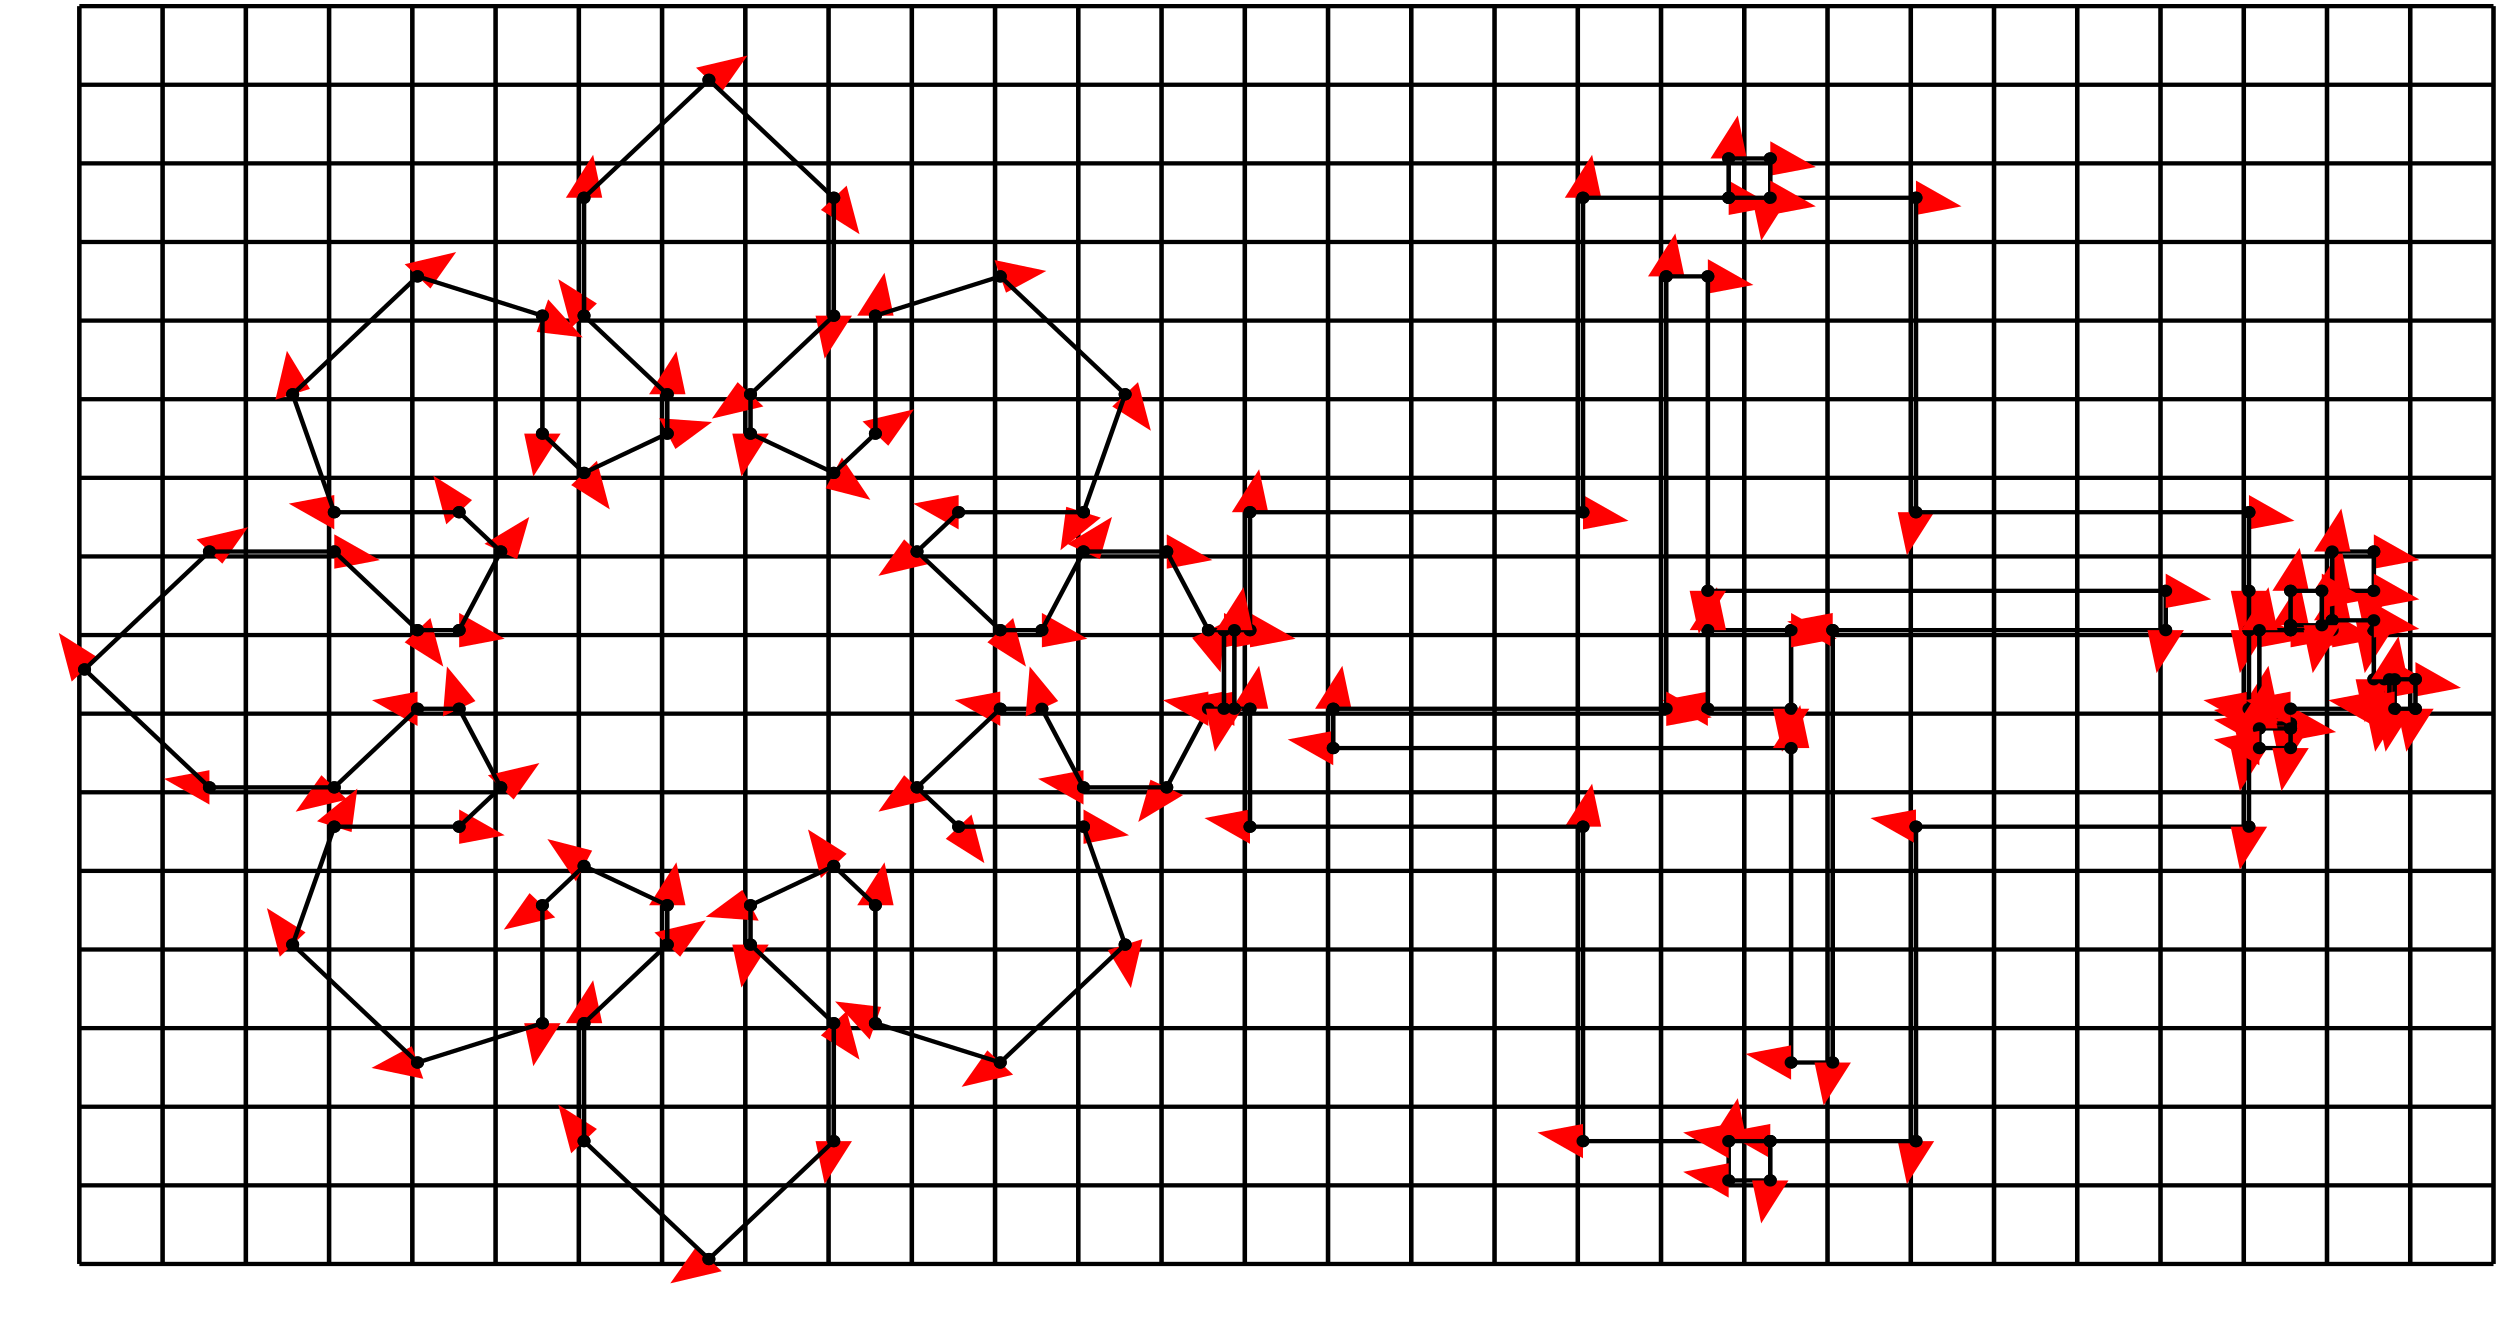 <svg width="900" height="482" preserveAspectRatio="none" viewBox="-1026 -706 3844 2180"
 xmlns="http://www.w3.org/2000/svg" xmlns:xlink="http://www.w3.org/1999/xlink">
   <defs>
    <marker id="arrow" markerWidth="10" markerHeight="10" refX="0" refY="2" orient="auto" markerUnits="strokeWidth">
      <path d="M0,0 L0,4 L5,3 z" fill="#f00" />
    </marker>
  </defs>

<line x1="-904" y1="1352" x2="2808" y2="1352" stroke-width="7" stroke="black"/>
<line x1="-904" y1="1224" x2="2808" y2="1224" stroke-width="7" stroke="black"/>
<line x1="-904" y1="1096" x2="2808" y2="1096" stroke-width="7" stroke="black"/>
<line x1="-904" y1="968" x2="2808" y2="968" stroke-width="7" stroke="black"/>
<line x1="-904" y1="840" x2="2808" y2="840" stroke-width="7" stroke="black"/>
<line x1="-904" y1="712" x2="2808" y2="712" stroke-width="7" stroke="black"/>
<line x1="-904" y1="584" x2="2808" y2="584" stroke-width="7" stroke="black"/>
<line x1="-904" y1="456" x2="2808" y2="456" stroke-width="7" stroke="black"/>
<line x1="-904" y1="328" x2="2808" y2="328" stroke-width="7" stroke="black"/>
<line x1="-904" y1="200" x2="2808" y2="200" stroke-width="7" stroke="black"/>
<line x1="-904" y1="72" x2="2808" y2="72" stroke-width="7" stroke="black"/>
<line x1="-904" y1="-56" x2="2808" y2="-56" stroke-width="7" stroke="black"/>
<line x1="-904" y1="-184" x2="2808" y2="-184" stroke-width="7" stroke="black"/>
<line x1="-904" y1="-312" x2="2808" y2="-312" stroke-width="7" stroke="black"/>
<line x1="-904" y1="-440" x2="2808" y2="-440" stroke-width="7" stroke="black"/>
<line x1="-904" y1="-568" x2="2808" y2="-568" stroke-width="7" stroke="black"/>
<line x1="-904" y1="-696" x2="2808" y2="-696" stroke-width="7" stroke="black"/>
<line x1="-904" y1="1352" x2="-904" y2="-696" stroke-width="7" stroke="black"/>
<line x1="-776" y1="1352" x2="-776" y2="-696" stroke-width="7" stroke="black"/>
<line x1="-648" y1="1352" x2="-648" y2="-696" stroke-width="7" stroke="black"/>
<line x1="-520" y1="1352" x2="-520" y2="-696" stroke-width="7" stroke="black"/>
<line x1="-392" y1="1352" x2="-392" y2="-696" stroke-width="7" stroke="black"/>
<line x1="-264" y1="1352" x2="-264" y2="-696" stroke-width="7" stroke="black"/>
<line x1="-136" y1="1352" x2="-136" y2="-696" stroke-width="7" stroke="black"/>
<line x1="-8" y1="1352" x2="-8" y2="-696" stroke-width="7" stroke="black"/>
<line x1="120" y1="1352" x2="120" y2="-696" stroke-width="7" stroke="black"/>
<line x1="248" y1="1352" x2="248" y2="-696" stroke-width="7" stroke="black"/>
<line x1="376" y1="1352" x2="376" y2="-696" stroke-width="7" stroke="black"/>
<line x1="504" y1="1352" x2="504" y2="-696" stroke-width="7" stroke="black"/>
<line x1="632" y1="1352" x2="632" y2="-696" stroke-width="7" stroke="black"/>
<line x1="760" y1="1352" x2="760" y2="-696" stroke-width="7" stroke="black"/>
<line x1="888" y1="1352" x2="888" y2="-696" stroke-width="7" stroke="black"/>
<line x1="1016" y1="1352" x2="1016" y2="-696" stroke-width="7" stroke="black"/>
<line x1="1144" y1="1352" x2="1144" y2="-696" stroke-width="7" stroke="black"/>
<line x1="1272" y1="1352" x2="1272" y2="-696" stroke-width="7" stroke="black"/>
<line x1="1400" y1="1352" x2="1400" y2="-696" stroke-width="7" stroke="black"/>
<line x1="1528" y1="1352" x2="1528" y2="-696" stroke-width="7" stroke="black"/>
<line x1="1656" y1="1352" x2="1656" y2="-696" stroke-width="7" stroke="black"/>
<line x1="1784" y1="1352" x2="1784" y2="-696" stroke-width="7" stroke="black"/>
<line x1="1912" y1="1352" x2="1912" y2="-696" stroke-width="7" stroke="black"/>
<line x1="2040" y1="1352" x2="2040" y2="-696" stroke-width="7" stroke="black"/>
<line x1="2168" y1="1352" x2="2168" y2="-696" stroke-width="7" stroke="black"/>
<line x1="2296" y1="1352" x2="2296" y2="-696" stroke-width="7" stroke="black"/>
<line x1="2424" y1="1352" x2="2424" y2="-696" stroke-width="7" stroke="black"/>
<line x1="2552" y1="1352" x2="2552" y2="-696" stroke-width="7" stroke="black"/>
<line x1="2680" y1="1352" x2="2680" y2="-696" stroke-width="7" stroke="black"/>
<line x1="2808" y1="1352" x2="2808" y2="-696" stroke-width="7" stroke="black"/>
<line x1="576" y1="448" x2="512" y2="448" stroke-width="7" stroke="black" marker-end="url(#arrow)" />
    <circle cx="576" cy="448" r="10"/>    <circle cx="512" cy="448" r="10"/>
<line x1="512" y1="448" x2="384" y2="576" stroke-width="7" stroke="black" marker-end="url(#arrow)" />
    <circle cx="512" cy="448" r="10"/>    <circle cx="384" cy="576" r="10"/>
<line x1="384" y1="576" x2="448" y2="640" stroke-width="7" stroke="black" marker-end="url(#arrow)" />
    <circle cx="384" cy="576" r="10"/>    <circle cx="448" cy="640" r="10"/>
<line x1="448" y1="640" x2="640" y2="640" stroke-width="7" stroke="black" marker-end="url(#arrow)" />
    <circle cx="448" cy="640" r="10"/>    <circle cx="640" cy="640" r="10"/>
<line x1="640" y1="640" x2="704" y2="832" stroke-width="7" stroke="black" marker-end="url(#arrow)" />
    <circle cx="640" cy="640" r="10"/>    <circle cx="704" cy="832" r="10"/>
<line x1="704" y1="832" x2="512" y2="1024" stroke-width="7" stroke="black" marker-end="url(#arrow)" />
    <circle cx="704" cy="832" r="10"/>    <circle cx="512" cy="1024" r="10"/>
<line x1="512" y1="1024" x2="320" y2="960" stroke-width="7" stroke="black" marker-end="url(#arrow)" />
    <circle cx="512" cy="1024" r="10"/>    <circle cx="320" cy="960" r="10"/>
<line x1="320" y1="960" x2="320" y2="768" stroke-width="7" stroke="black" marker-end="url(#arrow)" />
    <circle cx="320" cy="960" r="10"/>    <circle cx="320" cy="768" r="10"/>
<line x1="320" y1="768" x2="256" y2="704" stroke-width="7" stroke="black" marker-end="url(#arrow)" />
    <circle cx="320" cy="768" r="10"/>    <circle cx="256" cy="704" r="10"/>
<line x1="256" y1="704" x2="128" y2="768" stroke-width="7" stroke="black" marker-end="url(#arrow)" />
    <circle cx="256" cy="704" r="10"/>    <circle cx="128" cy="768" r="10"/>
<line x1="128" y1="768" x2="128" y2="832" stroke-width="7" stroke="black" marker-end="url(#arrow)" />
    <circle cx="128" cy="768" r="10"/>    <circle cx="128" cy="832" r="10"/>
<line x1="128" y1="832" x2="256" y2="960" stroke-width="7" stroke="black" marker-end="url(#arrow)" />
    <circle cx="128" cy="832" r="10"/>    <circle cx="256" cy="960" r="10"/>
<line x1="256" y1="960" x2="256" y2="1152" stroke-width="7" stroke="black" marker-end="url(#arrow)" />
    <circle cx="256" cy="960" r="10"/>    <circle cx="256" cy="1152" r="10"/>
<line x1="256" y1="1152" x2="64" y2="1344" stroke-width="7" stroke="black" marker-end="url(#arrow)" />
    <circle cx="256" cy="1152" r="10"/>    <circle cx="64" cy="1344" r="10"/>
<line x1="64" y1="1344" x2="-128" y2="1152" stroke-width="7" stroke="black" marker-end="url(#arrow)" />
    <circle cx="64" cy="1344" r="10"/>    <circle cx="-128" cy="1152" r="10"/>
<line x1="-128" y1="1152" x2="-128" y2="960" stroke-width="7" stroke="black" marker-end="url(#arrow)" />
    <circle cx="-128" cy="1152" r="10"/>    <circle cx="-128" cy="960" r="10"/>
<line x1="-128" y1="960" x2="0" y2="832" stroke-width="7" stroke="black" marker-end="url(#arrow)" />
    <circle cx="-128" cy="960" r="10"/>    <circle cx="0" cy="832" r="10"/>
<line x1="0" y1="832" x2="0" y2="768" stroke-width="7" stroke="black" marker-end="url(#arrow)" />
    <circle cx="0" cy="832" r="10"/>    <circle cx="0" cy="768" r="10"/>
<line x1="0" y1="768" x2="-128" y2="704" stroke-width="7" stroke="black" marker-end="url(#arrow)" />
    <circle cx="0" cy="768" r="10"/>    <circle cx="-128" cy="704" r="10"/>
<line x1="-128" y1="704" x2="-192" y2="768" stroke-width="7" stroke="black" marker-end="url(#arrow)" />
    <circle cx="-128" cy="704" r="10"/>    <circle cx="-192" cy="768" r="10"/>
<line x1="-192" y1="768" x2="-192" y2="960" stroke-width="7" stroke="black" marker-end="url(#arrow)" />
    <circle cx="-192" cy="768" r="10"/>    <circle cx="-192" cy="960" r="10"/>
<line x1="-192" y1="960" x2="-384" y2="1024" stroke-width="7" stroke="black" marker-end="url(#arrow)" />
    <circle cx="-192" cy="960" r="10"/>    <circle cx="-384" cy="1024" r="10"/>
<line x1="-384" y1="1024" x2="-576" y2="832" stroke-width="7" stroke="black" marker-end="url(#arrow)" />
    <circle cx="-384" cy="1024" r="10"/>    <circle cx="-576" cy="832" r="10"/>
<line x1="-576" y1="832" x2="-512" y2="640" stroke-width="7" stroke="black" marker-end="url(#arrow)" />
    <circle cx="-576" cy="832" r="10"/>    <circle cx="-512" cy="640" r="10"/>
<line x1="-512" y1="640" x2="-320" y2="640" stroke-width="7" stroke="black" marker-end="url(#arrow)" />
    <circle cx="-512" cy="640" r="10"/>    <circle cx="-320" cy="640" r="10"/>
<line x1="-320" y1="640" x2="-256" y2="576" stroke-width="7" stroke="black" marker-end="url(#arrow)" />
    <circle cx="-320" cy="640" r="10"/>    <circle cx="-256" cy="576" r="10"/>
<line x1="-256" y1="576" x2="-320" y2="448" stroke-width="7" stroke="black" marker-end="url(#arrow)" />
    <circle cx="-256" cy="576" r="10"/>    <circle cx="-320" cy="448" r="10"/>
<line x1="-320" y1="448" x2="-384" y2="448" stroke-width="7" stroke="black" marker-end="url(#arrow)" />
    <circle cx="-320" cy="448" r="10"/>    <circle cx="-384" cy="448" r="10"/>
<line x1="-384" y1="448" x2="-512" y2="576" stroke-width="7" stroke="black" marker-end="url(#arrow)" />
    <circle cx="-384" cy="448" r="10"/>    <circle cx="-512" cy="576" r="10"/>
<line x1="-512" y1="576" x2="-704" y2="576" stroke-width="7" stroke="black" marker-end="url(#arrow)" />
    <circle cx="-512" cy="576" r="10"/>    <circle cx="-704" cy="576" r="10"/>
<line x1="-704" y1="576" x2="-896" y2="384" stroke-width="7" stroke="black" marker-end="url(#arrow)" />
    <circle cx="-704" cy="576" r="10"/>    <circle cx="-896" cy="384" r="10"/>
<line x1="-896" y1="384" x2="-704" y2="192" stroke-width="7" stroke="black" marker-end="url(#arrow)" />
    <circle cx="-896" cy="384" r="10"/>    <circle cx="-704" cy="192" r="10"/>
<line x1="-704" y1="192" x2="-512" y2="192" stroke-width="7" stroke="black" marker-end="url(#arrow)" />
    <circle cx="-704" cy="192" r="10"/>    <circle cx="-512" cy="192" r="10"/>
<line x1="-512" y1="192" x2="-384" y2="320" stroke-width="7" stroke="black" marker-end="url(#arrow)" />
    <circle cx="-512" cy="192" r="10"/>    <circle cx="-384" cy="320" r="10"/>
<line x1="-384" y1="320" x2="-320" y2="320" stroke-width="7" stroke="black" marker-end="url(#arrow)" />
    <circle cx="-384" cy="320" r="10"/>    <circle cx="-320" cy="320" r="10"/>
<line x1="-320" y1="320" x2="-256" y2="192" stroke-width="7" stroke="black" marker-end="url(#arrow)" />
    <circle cx="-320" cy="320" r="10"/>    <circle cx="-256" cy="192" r="10"/>
<line x1="-256" y1="192" x2="-320" y2="128" stroke-width="7" stroke="black" marker-end="url(#arrow)" />
    <circle cx="-256" cy="192" r="10"/>    <circle cx="-320" cy="128" r="10"/>
<line x1="-320" y1="128" x2="-512" y2="128" stroke-width="7" stroke="black" marker-end="url(#arrow)" />
    <circle cx="-320" cy="128" r="10"/>    <circle cx="-512" cy="128" r="10"/>
<line x1="-512" y1="128" x2="-576" y2="-64" stroke-width="7" stroke="black" marker-end="url(#arrow)" />
    <circle cx="-512" cy="128" r="10"/>    <circle cx="-576" cy="-64" r="10"/>
<line x1="-576" y1="-64" x2="-384" y2="-256" stroke-width="7" stroke="black" marker-end="url(#arrow)" />
    <circle cx="-576" cy="-64" r="10"/>    <circle cx="-384" cy="-256" r="10"/>
<line x1="-384" y1="-256" x2="-192" y2="-192" stroke-width="7" stroke="black" marker-end="url(#arrow)" />
    <circle cx="-384" cy="-256" r="10"/>    <circle cx="-192" cy="-192" r="10"/>
<line x1="-192" y1="-192" x2="-192" y2="0" stroke-width="7" stroke="black" marker-end="url(#arrow)" />
    <circle cx="-192" cy="-192" r="10"/>    <circle cx="-192" cy="0" r="10"/>
<line x1="-192" y1="0" x2="-128" y2="64" stroke-width="7" stroke="black" marker-end="url(#arrow)" />
    <circle cx="-192" cy="0" r="10"/>    <circle cx="-128" cy="64" r="10"/>
<line x1="-128" y1="64" x2="0" y2="0" stroke-width="7" stroke="black" marker-end="url(#arrow)" />
    <circle cx="-128" cy="64" r="10"/>    <circle cx="0" cy="0" r="10"/>
<line x1="0" y1="0" x2="0" y2="-64" stroke-width="7" stroke="black" marker-end="url(#arrow)" />
    <circle cx="0" cy="0" r="10"/>    <circle cx="0" cy="-64" r="10"/>
<line x1="0" y1="-64" x2="-128" y2="-192" stroke-width="7" stroke="black" marker-end="url(#arrow)" />
    <circle cx="0" cy="-64" r="10"/>    <circle cx="-128" cy="-192" r="10"/>
<line x1="-128" y1="-192" x2="-128" y2="-384" stroke-width="7" stroke="black" marker-end="url(#arrow)" />
    <circle cx="-128" cy="-192" r="10"/>    <circle cx="-128" cy="-384" r="10"/>
<line x1="-128" y1="-384" x2="64" y2="-576" stroke-width="7" stroke="black" marker-end="url(#arrow)" />
    <circle cx="-128" cy="-384" r="10"/>    <circle cx="64" cy="-576" r="10"/>
<line x1="64" y1="-576" x2="256" y2="-384" stroke-width="7" stroke="black" marker-end="url(#arrow)" />
    <circle cx="64" cy="-576" r="10"/>    <circle cx="256" cy="-384" r="10"/>
<line x1="256" y1="-384" x2="256" y2="-192" stroke-width="7" stroke="black" marker-end="url(#arrow)" />
    <circle cx="256" cy="-384" r="10"/>    <circle cx="256" cy="-192" r="10"/>
<line x1="256" y1="-192" x2="128" y2="-64" stroke-width="7" stroke="black" marker-end="url(#arrow)" />
    <circle cx="256" cy="-192" r="10"/>    <circle cx="128" cy="-64" r="10"/>
<line x1="128" y1="-64" x2="128" y2="0" stroke-width="7" stroke="black" marker-end="url(#arrow)" />
    <circle cx="128" cy="-64" r="10"/>    <circle cx="128" cy="0" r="10"/>
<line x1="128" y1="0" x2="256" y2="64" stroke-width="7" stroke="black" marker-end="url(#arrow)" />
    <circle cx="128" cy="0" r="10"/>    <circle cx="256" cy="64" r="10"/>
<line x1="256" y1="64" x2="320" y2="0" stroke-width="7" stroke="black" marker-end="url(#arrow)" />
    <circle cx="256" cy="64" r="10"/>    <circle cx="320" cy="0" r="10"/>
<line x1="320" y1="0" x2="320" y2="-192" stroke-width="7" stroke="black" marker-end="url(#arrow)" />
    <circle cx="320" cy="0" r="10"/>    <circle cx="320" cy="-192" r="10"/>
<line x1="320" y1="-192" x2="512" y2="-256" stroke-width="7" stroke="black" marker-end="url(#arrow)" />
    <circle cx="320" cy="-192" r="10"/>    <circle cx="512" cy="-256" r="10"/>
<line x1="512" y1="-256" x2="704" y2="-64" stroke-width="7" stroke="black" marker-end="url(#arrow)" />
    <circle cx="512" cy="-256" r="10"/>    <circle cx="704" cy="-64" r="10"/>
<line x1="704" y1="-64" x2="640" y2="128" stroke-width="7" stroke="black" marker-end="url(#arrow)" />
    <circle cx="704" cy="-64" r="10"/>    <circle cx="640" cy="128" r="10"/>
<line x1="640" y1="128" x2="448" y2="128" stroke-width="7" stroke="black" marker-end="url(#arrow)" />
    <circle cx="640" cy="128" r="10"/>    <circle cx="448" cy="128" r="10"/>
<line x1="448" y1="128" x2="384" y2="192" stroke-width="7" stroke="black" marker-end="url(#arrow)" />
    <circle cx="448" cy="128" r="10"/>    <circle cx="384" cy="192" r="10"/>
<line x1="384" y1="192" x2="512" y2="320" stroke-width="7" stroke="black" marker-end="url(#arrow)" />
    <circle cx="384" cy="192" r="10"/>    <circle cx="512" cy="320" r="10"/>
<line x1="512" y1="320" x2="576" y2="320" stroke-width="7" stroke="black" marker-end="url(#arrow)" />
    <circle cx="512" cy="320" r="10"/>    <circle cx="576" cy="320" r="10"/>
<line x1="576" y1="320" x2="640" y2="192" stroke-width="7" stroke="black" marker-end="url(#arrow)" />
    <circle cx="576" cy="320" r="10"/>    <circle cx="640" cy="192" r="10"/>
<line x1="640" y1="192" x2="768" y2="192" stroke-width="7" stroke="black" marker-end="url(#arrow)" />
    <circle cx="640" cy="192" r="10"/>    <circle cx="768" cy="192" r="10"/>
<line x1="768" y1="192" x2="832" y2="320" stroke-width="7" stroke="black" marker-end="url(#arrow)" />
    <circle cx="768" cy="192" r="10"/>    <circle cx="832" cy="320" r="10"/>
<line x1="832" y1="448" x2="768" y2="576" stroke-width="7" stroke="black" marker-end="url(#arrow)" />
    <circle cx="832" cy="448" r="10"/>    <circle cx="768" cy="576" r="10"/>
<line x1="768" y1="576" x2="640" y2="576" stroke-width="7" stroke="black" marker-end="url(#arrow)" />
    <circle cx="768" cy="576" r="10"/>    <circle cx="640" cy="576" r="10"/>
<line x1="640" y1="576" x2="576" y2="448" stroke-width="7" stroke="black" marker-end="url(#arrow)" />
    <circle cx="640" cy="576" r="10"/>    <circle cx="576" cy="448" r="10"/>
<line x1="832" y1="320" x2="856" y2="320" stroke-width="7" stroke="black" marker-end="url(#arrow)" />
    <circle cx="832" cy="320" r="10"/>    <circle cx="856" cy="320" r="10"/>
<line x1="856" y1="320" x2="872" y2="320" stroke-width="7" stroke="black" marker-end="url(#arrow)" />
    <circle cx="856" cy="320" r="10"/>    <circle cx="872" cy="320" r="10"/>
<line x1="872" y1="320" x2="896" y2="320" stroke-width="7" stroke="black" marker-end="url(#arrow)" />
    <circle cx="872" cy="320" r="10"/>    <circle cx="896" cy="320" r="10"/>
<line x1="896" y1="320" x2="896" y2="128" stroke-width="7" stroke="black" marker-end="url(#arrow)" />
    <circle cx="896" cy="320" r="10"/>    <circle cx="896" cy="128" r="10"/>
<line x1="896" y1="128" x2="1408" y2="128" stroke-width="7" stroke="black" marker-end="url(#arrow)" />
    <circle cx="896" cy="128" r="10"/>    <circle cx="1408" cy="128" r="10"/>
<line x1="1408" y1="128" x2="1408" y2="-384" stroke-width="7" stroke="black" marker-end="url(#arrow)" />
    <circle cx="1408" cy="128" r="10"/>    <circle cx="1408" cy="-384" r="10"/>
<line x1="1696" y1="-384" x2="1920" y2="-384" stroke-width="7" stroke="black" marker-end="url(#arrow)" />
    <circle cx="1696" cy="-384" r="10"/>    <circle cx="1920" cy="-384" r="10"/>
<line x1="1920" y1="-384" x2="1920" y2="128" stroke-width="7" stroke="black" marker-end="url(#arrow)" />
    <circle cx="1920" cy="-384" r="10"/>    <circle cx="1920" cy="128" r="10"/>
<line x1="1920" y1="128" x2="2432" y2="128" stroke-width="7" stroke="black" marker-end="url(#arrow)" />
    <circle cx="1920" cy="128" r="10"/>    <circle cx="2432" cy="128" r="10"/>
<line x1="2432" y1="640" x2="1920" y2="640" stroke-width="7" stroke="black" marker-end="url(#arrow)" />
    <circle cx="2432" cy="640" r="10"/>    <circle cx="1920" cy="640" r="10"/>
<line x1="1920" y1="640" x2="1920" y2="1152" stroke-width="7" stroke="black" marker-end="url(#arrow)" />
    <circle cx="1920" cy="640" r="10"/>    <circle cx="1920" cy="1152" r="10"/>
<line x1="1920" y1="1152" x2="1696" y2="1152" stroke-width="7" stroke="black" marker-end="url(#arrow)" />
    <circle cx="1920" cy="1152" r="10"/>    <circle cx="1696" cy="1152" r="10"/>
<line x1="1408" y1="1152" x2="1408" y2="640" stroke-width="7" stroke="black" marker-end="url(#arrow)" />
    <circle cx="1408" cy="1152" r="10"/>    <circle cx="1408" cy="640" r="10"/>
<line x1="1408" y1="640" x2="896" y2="640" stroke-width="7" stroke="black" marker-end="url(#arrow)" />
    <circle cx="1408" cy="640" r="10"/>    <circle cx="896" cy="640" r="10"/>
<line x1="896" y1="640" x2="896" y2="448" stroke-width="7" stroke="black" marker-end="url(#arrow)" />
    <circle cx="896" cy="640" r="10"/>    <circle cx="896" cy="448" r="10"/>
<line x1="896" y1="448" x2="872" y2="448" stroke-width="7" stroke="black" marker-end="url(#arrow)" />
    <circle cx="896" cy="448" r="10"/>    <circle cx="872" cy="448" r="10"/>
<line x1="872" y1="448" x2="856" y2="448" stroke-width="7" stroke="black" marker-end="url(#arrow)" />
    <circle cx="872" cy="448" r="10"/>    <circle cx="856" cy="448" r="10"/>
<line x1="856" y1="448" x2="832" y2="448" stroke-width="7" stroke="black" marker-end="url(#arrow)" />
    <circle cx="856" cy="448" r="10"/>    <circle cx="832" cy="448" r="10"/>
<line x1="856" y1="320" x2="856" y2="448" stroke-width="7" stroke="black" marker-end="url(#arrow)" />
    <circle cx="856" cy="320" r="10"/>    <circle cx="856" cy="448" r="10"/>
<line x1="872" y1="448" x2="872" y2="320" stroke-width="7" stroke="black" marker-end="url(#arrow)" />
    <circle cx="872" cy="448" r="10"/>    <circle cx="872" cy="320" r="10"/>
<line x1="1728" y1="448" x2="1600" y2="448" stroke-width="7" stroke="black" marker-end="url(#arrow)" />
    <circle cx="1728" cy="448" r="10"/>    <circle cx="1600" cy="448" r="10"/>
<line x1="1728" y1="320" x2="1728" y2="448" stroke-width="7" stroke="black" marker-end="url(#arrow)" />
    <circle cx="1728" cy="320" r="10"/>    <circle cx="1728" cy="448" r="10"/>
<line x1="1600" y1="320" x2="1728" y2="320" stroke-width="7" stroke="black" marker-end="url(#arrow)" />
    <circle cx="1600" cy="320" r="10"/>    <circle cx="1728" cy="320" r="10"/>
<line x1="1600" y1="448" x2="1600" y2="320" stroke-width="7" stroke="black" marker-end="url(#arrow)" />
    <circle cx="1600" cy="448" r="10"/>    <circle cx="1600" cy="320" r="10"/>
<line x1="2432" y1="128" x2="2432" y2="256" stroke-width="7" stroke="black" marker-end="url(#arrow)" />
    <circle cx="2432" cy="128" r="10"/>    <circle cx="2432" cy="256" r="10"/>
<line x1="2432" y1="256" x2="2432" y2="320" stroke-width="7" stroke="black" marker-end="url(#arrow)" />
    <circle cx="2432" cy="256" r="10"/>    <circle cx="2432" cy="320" r="10"/>
<line x1="2432" y1="448" x2="2432" y2="512" stroke-width="7" stroke="black" marker-end="url(#arrow)" />
    <circle cx="2432" cy="448" r="10"/>    <circle cx="2432" cy="512" r="10"/>
<line x1="2432" y1="512" x2="2432" y2="640" stroke-width="7" stroke="black" marker-end="url(#arrow)" />
    <circle cx="2432" cy="512" r="10"/>    <circle cx="2432" cy="640" r="10"/>
<line x1="2432" y1="320" x2="2448" y2="320" stroke-width="7" stroke="black" marker-end="url(#arrow)" />
    <circle cx="2432" cy="320" r="10"/>    <circle cx="2448" cy="320" r="10"/>
<line x1="2448" y1="320" x2="2496" y2="320" stroke-width="7" stroke="black" marker-end="url(#arrow)" />
    <circle cx="2448" cy="320" r="10"/>    <circle cx="2496" cy="320" r="10"/>
<line x1="2448" y1="448" x2="2432" y2="448" stroke-width="7" stroke="black" marker-end="url(#arrow)" />
    <circle cx="2448" cy="448" r="10"/>    <circle cx="2432" cy="448" r="10"/>
<line x1="2448" y1="464" x2="2448" y2="448" stroke-width="7" stroke="black" marker-end="url(#arrow)" />
    <circle cx="2448" cy="464" r="10"/>    <circle cx="2448" cy="448" r="10"/>
<line x1="2496" y1="464" x2="2448" y2="464" stroke-width="7" stroke="black" marker-end="url(#arrow)" />
    <circle cx="2496" cy="464" r="10"/>    <circle cx="2448" cy="464" r="10"/>
<line x1="2432" y1="320" x2="2432" y2="448" stroke-width="7" stroke="black" marker-end="url(#arrow)" />
    <circle cx="2432" cy="320" r="10"/>    <circle cx="2432" cy="448" r="10"/>
<line x1="2448" y1="448" x2="2448" y2="320" stroke-width="7" stroke="black" marker-end="url(#arrow)" />
    <circle cx="2448" cy="448" r="10"/>    <circle cx="2448" cy="320" r="10"/>
<line x1="2496" y1="320" x2="2544" y2="320" stroke-width="7" stroke="black" marker-end="url(#arrow)" />
    <circle cx="2496" cy="320" r="10"/>    <circle cx="2544" cy="320" r="10"/>
<line x1="2544" y1="320" x2="2560" y2="320" stroke-width="7" stroke="black" marker-end="url(#arrow)" />
    <circle cx="2544" cy="320" r="10"/>    <circle cx="2560" cy="320" r="10"/>
<line x1="2496" y1="448" x2="2496" y2="464" stroke-width="7" stroke="black" marker-end="url(#arrow)" />
    <circle cx="2496" cy="448" r="10"/>    <circle cx="2496" cy="464" r="10"/>
<line x1="1408" y1="-384" x2="1632" y2="-384" stroke-width="7" stroke="black" marker-end="url(#arrow)" />
    <circle cx="1408" cy="-384" r="10"/>    <circle cx="1632" cy="-384" r="10"/>
<line x1="1632" y1="-384" x2="1632" y2="-448" stroke-width="7" stroke="black" marker-end="url(#arrow)" />
    <circle cx="1632" cy="-384" r="10"/>    <circle cx="1632" cy="-448" r="10"/>
<line x1="1632" y1="-448" x2="1696" y2="-448" stroke-width="7" stroke="black" marker-end="url(#arrow)" />
    <circle cx="1632" cy="-448" r="10"/>    <circle cx="1696" cy="-448" r="10"/>
<line x1="1696" y1="-448" x2="1696" y2="-384" stroke-width="7" stroke="black" marker-end="url(#arrow)" />
    <circle cx="1696" cy="-448" r="10"/>    <circle cx="1696" cy="-384" r="10"/>
<line x1="1632" y1="-384" x2="1696" y2="-384" stroke-width="7" stroke="black" marker-end="url(#arrow)" />
    <circle cx="1632" cy="-384" r="10"/>    <circle cx="1696" cy="-384" r="10"/>
<line x1="1632" y1="1152" x2="1408" y2="1152" stroke-width="7" stroke="black" marker-end="url(#arrow)" />
    <circle cx="1632" cy="1152" r="10"/>    <circle cx="1408" cy="1152" r="10"/>
<line x1="1632" y1="1216" x2="1632" y2="1152" stroke-width="7" stroke="black" marker-end="url(#arrow)" />
    <circle cx="1632" cy="1216" r="10"/>    <circle cx="1632" cy="1152" r="10"/>
<line x1="1696" y1="1216" x2="1632" y2="1216" stroke-width="7" stroke="black" marker-end="url(#arrow)" />
    <circle cx="1696" cy="1216" r="10"/>    <circle cx="1632" cy="1216" r="10"/>
<line x1="1696" y1="1152" x2="1696" y2="1216" stroke-width="7" stroke="black" marker-end="url(#arrow)" />
    <circle cx="1696" cy="1152" r="10"/>    <circle cx="1696" cy="1216" r="10"/>
<line x1="1696" y1="1152" x2="1632" y2="1152" stroke-width="7" stroke="black" marker-end="url(#arrow)" />
    <circle cx="1696" cy="1152" r="10"/>    <circle cx="1632" cy="1152" r="10"/>
<line x1="2496" y1="320" x2="2496" y2="312" stroke-width="7" stroke="black" marker-end="url(#arrow)" />
    <circle cx="2496" cy="320" r="10"/>    <circle cx="2496" cy="312" r="10"/>
<line x1="2544" y1="312" x2="2544" y2="320" stroke-width="7" stroke="black" marker-end="url(#arrow)" />
    <circle cx="2544" cy="312" r="10"/>    <circle cx="2544" cy="320" r="10"/>
<line x1="2496" y1="464" x2="2496" y2="472" stroke-width="7" stroke="black" marker-end="url(#arrow)" />
    <circle cx="2496" cy="464" r="10"/>    <circle cx="2496" cy="472" r="10"/>
<line x1="2448" y1="472" x2="2448" y2="464" stroke-width="7" stroke="black" marker-end="url(#arrow)" />
    <circle cx="2448" cy="472" r="10"/>    <circle cx="2448" cy="464" r="10"/>
<line x1="2448" y1="472" x2="2496" y2="472" stroke-width="7" stroke="black" marker-end="url(#arrow)" />
    <circle cx="2448" cy="472" r="10"/>    <circle cx="2496" cy="472" r="10"/>
<line x1="2496" y1="312" x2="2544" y2="312" stroke-width="7" stroke="black" marker-end="url(#arrow)" />
    <circle cx="2496" cy="312" r="10"/>    <circle cx="2544" cy="312" r="10"/>
<line x1="2496" y1="472" x2="2496" y2="480" stroke-width="7" stroke="black" marker-end="url(#arrow)" />
    <circle cx="2496" cy="472" r="10"/>    <circle cx="2496" cy="480" r="10"/>
<line x1="2496" y1="480" x2="2448" y2="480" stroke-width="7" stroke="black" marker-end="url(#arrow)" />
    <circle cx="2496" cy="480" r="10"/>    <circle cx="2448" cy="480" r="10"/>
<line x1="2448" y1="480" x2="2448" y2="472" stroke-width="7" stroke="black" marker-end="url(#arrow)" />
    <circle cx="2448" cy="480" r="10"/>    <circle cx="2448" cy="472" r="10"/>
<line x1="2560" y1="320" x2="2560" y2="304" stroke-width="7" stroke="black" marker-end="url(#arrow)" />
    <circle cx="2560" cy="320" r="10"/>    <circle cx="2560" cy="304" r="10"/>
<line x1="2560" y1="304" x2="2560" y2="256" stroke-width="7" stroke="black" marker-end="url(#arrow)" />
    <circle cx="2560" cy="304" r="10"/>    <circle cx="2560" cy="256" r="10"/>
<line x1="2560" y1="192" x2="2624" y2="192" stroke-width="7" stroke="black" marker-end="url(#arrow)" />
    <circle cx="2560" cy="192" r="10"/>    <circle cx="2624" cy="192" r="10"/>
<line x1="2624" y1="256" x2="2624" y2="304" stroke-width="7" stroke="black" marker-end="url(#arrow)" />
    <circle cx="2624" cy="256" r="10"/>    <circle cx="2624" cy="304" r="10"/>
<line x1="2624" y1="304" x2="2624" y2="320" stroke-width="7" stroke="black" marker-end="url(#arrow)" />
    <circle cx="2624" cy="304" r="10"/>    <circle cx="2624" cy="320" r="10"/>
<line x1="2624" y1="448" x2="2496" y2="448" stroke-width="7" stroke="black" marker-end="url(#arrow)" />
    <circle cx="2624" cy="448" r="10"/>    <circle cx="2496" cy="448" r="10"/>
<line x1="2640" y1="448" x2="2624" y2="448" stroke-width="7" stroke="black" marker-end="url(#arrow)" />
    <circle cx="2640" cy="448" r="10"/>    <circle cx="2624" cy="448" r="10"/>
<line x1="2640" y1="400" x2="2640" y2="448" stroke-width="7" stroke="black" marker-end="url(#arrow)" />
    <circle cx="2640" cy="400" r="10"/>    <circle cx="2640" cy="448" r="10"/>
<line x1="2624" y1="400" x2="2640" y2="400" stroke-width="7" stroke="black" marker-end="url(#arrow)" />
    <circle cx="2624" cy="400" r="10"/>    <circle cx="2640" cy="400" r="10"/>
<line x1="2624" y1="320" x2="2624" y2="400" stroke-width="7" stroke="black" marker-end="url(#arrow)" />
    <circle cx="2624" cy="320" r="10"/>    <circle cx="2624" cy="400" r="10"/>
<line x1="2624" y1="192" x2="2624" y2="256" stroke-width="7" stroke="black" marker-end="url(#arrow)" />
    <circle cx="2624" cy="192" r="10"/>    <circle cx="2624" cy="256" r="10"/>
<line x1="2560" y1="256" x2="2560" y2="192" stroke-width="7" stroke="black" marker-end="url(#arrow)" />
    <circle cx="2560" cy="256" r="10"/>    <circle cx="2560" cy="192" r="10"/>
<line x1="2560" y1="304" x2="2624" y2="304" stroke-width="7" stroke="black" marker-end="url(#arrow)" />
    <circle cx="2560" cy="304" r="10"/>    <circle cx="2624" cy="304" r="10"/>
<line x1="2640" y1="400" x2="2648" y2="400" stroke-width="7" stroke="black" marker-end="url(#arrow)" />
    <circle cx="2640" cy="400" r="10"/>    <circle cx="2648" cy="400" r="10"/>
<line x1="2648" y1="400" x2="2656" y2="400" stroke-width="7" stroke="black" marker-end="url(#arrow)" />
    <circle cx="2648" cy="400" r="10"/>    <circle cx="2656" cy="400" r="10"/>
<line x1="2656" y1="400" x2="2656" y2="448" stroke-width="7" stroke="black" marker-end="url(#arrow)" />
    <circle cx="2656" cy="400" r="10"/>    <circle cx="2656" cy="448" r="10"/>
<line x1="2656" y1="448" x2="2648" y2="448" stroke-width="7" stroke="black" marker-end="url(#arrow)" />
    <circle cx="2656" cy="448" r="10"/>    <circle cx="2648" cy="448" r="10"/>
<line x1="2648" y1="448" x2="2640" y2="448" stroke-width="7" stroke="black" marker-end="url(#arrow)" />
    <circle cx="2648" cy="448" r="10"/>    <circle cx="2640" cy="448" r="10"/>
<line x1="2648" y1="448" x2="2648" y2="400" stroke-width="7" stroke="black" marker-end="url(#arrow)" />
    <circle cx="2648" cy="448" r="10"/>    <circle cx="2648" cy="400" r="10"/>
<line x1="2560" y1="256" x2="2624" y2="256" stroke-width="7" stroke="black" marker-end="url(#arrow)" />
    <circle cx="2560" cy="256" r="10"/>    <circle cx="2624" cy="256" r="10"/>
<line x1="1728" y1="512" x2="1024" y2="512" stroke-width="7" stroke="black" marker-end="url(#arrow)" />
    <circle cx="1728" cy="512" r="10"/>    <circle cx="1024" cy="512" r="10"/>
<line x1="2304" y1="320" x2="1792" y2="320" stroke-width="7" stroke="black" marker-end="url(#arrow)" />
    <circle cx="2304" cy="320" r="10"/>    <circle cx="1792" cy="320" r="10"/>
<line x1="2304" y1="256" x2="2304" y2="320" stroke-width="7" stroke="black" marker-end="url(#arrow)" />
    <circle cx="2304" cy="256" r="10"/>    <circle cx="2304" cy="320" r="10"/>
<line x1="1600" y1="256" x2="2304" y2="256" stroke-width="7" stroke="black" marker-end="url(#arrow)" />
    <circle cx="1600" cy="256" r="10"/>    <circle cx="2304" cy="256" r="10"/>
<line x1="1728" y1="1024" x2="1728" y2="512" stroke-width="7" stroke="black" marker-end="url(#arrow)" />
    <circle cx="1728" cy="1024" r="10"/>    <circle cx="1728" cy="512" r="10"/>
<line x1="1792" y1="1024" x2="1728" y2="1024" stroke-width="7" stroke="black" marker-end="url(#arrow)" />
    <circle cx="1792" cy="1024" r="10"/>    <circle cx="1728" cy="1024" r="10"/>
<line x1="1792" y1="320" x2="1792" y2="1024" stroke-width="7" stroke="black" marker-end="url(#arrow)" />
    <circle cx="1792" cy="320" r="10"/>    <circle cx="1792" cy="1024" r="10"/>
<line x1="1536" y1="448" x2="1536" y2="-256" stroke-width="7" stroke="black" marker-end="url(#arrow)" />
    <circle cx="1536" cy="448" r="10"/>    <circle cx="1536" cy="-256" r="10"/>
<line x1="1536" y1="-256" x2="1600" y2="-256" stroke-width="7" stroke="black" marker-end="url(#arrow)" />
    <circle cx="1536" cy="-256" r="10"/>    <circle cx="1600" cy="-256" r="10"/>
<line x1="1600" y1="-256" x2="1600" y2="256" stroke-width="7" stroke="black" marker-end="url(#arrow)" />
    <circle cx="1600" cy="-256" r="10"/>    <circle cx="1600" cy="256" r="10"/>
<line x1="1024" y1="512" x2="1024" y2="448" stroke-width="7" stroke="black" marker-end="url(#arrow)" />
    <circle cx="1024" cy="512" r="10"/>    <circle cx="1024" cy="448" r="10"/>
<line x1="1024" y1="448" x2="1536" y2="448" stroke-width="7" stroke="black" marker-end="url(#arrow)" />
    <circle cx="1024" cy="448" r="10"/>    <circle cx="1536" cy="448" r="10"/>
<line x1="2496" y1="312" x2="2496" y2="256" stroke-width="7" stroke="black" marker-end="url(#arrow)" />
    <circle cx="2496" cy="312" r="10"/>    <circle cx="2496" cy="256" r="10"/>
<line x1="2496" y1="256" x2="2544" y2="256" stroke-width="7" stroke="black" marker-end="url(#arrow)" />
    <circle cx="2496" cy="256" r="10"/>    <circle cx="2544" cy="256" r="10"/>
<line x1="2544" y1="256" x2="2544" y2="312" stroke-width="7" stroke="black" marker-end="url(#arrow)" />
    <circle cx="2544" cy="256" r="10"/>    <circle cx="2544" cy="312" r="10"/>
<line x1="2656" y1="400" x2="2688" y2="400" stroke-width="7" stroke="black" marker-end="url(#arrow)" />
    <circle cx="2656" cy="400" r="10"/>    <circle cx="2688" cy="400" r="10"/>
<line x1="2688" y1="400" x2="2688" y2="448" stroke-width="7" stroke="black" marker-end="url(#arrow)" />
    <circle cx="2688" cy="400" r="10"/>    <circle cx="2688" cy="448" r="10"/>
<line x1="2688" y1="448" x2="2656" y2="448" stroke-width="7" stroke="black" marker-end="url(#arrow)" />
    <circle cx="2688" cy="448" r="10"/>    <circle cx="2656" cy="448" r="10"/>
<line x1="2448" y1="512" x2="2448" y2="480" stroke-width="7" stroke="black" marker-end="url(#arrow)" />
    <circle cx="2448" cy="512" r="10"/>    <circle cx="2448" cy="480" r="10"/>
<line x1="2496" y1="512" x2="2448" y2="512" stroke-width="7" stroke="black" marker-end="url(#arrow)" />
    <circle cx="2496" cy="512" r="10"/>    <circle cx="2448" cy="512" r="10"/>
<line x1="2496" y1="480" x2="2496" y2="512" stroke-width="7" stroke="black" marker-end="url(#arrow)" />
    <circle cx="2496" cy="480" r="10"/>    <circle cx="2496" cy="512" r="10"/>

</svg>

